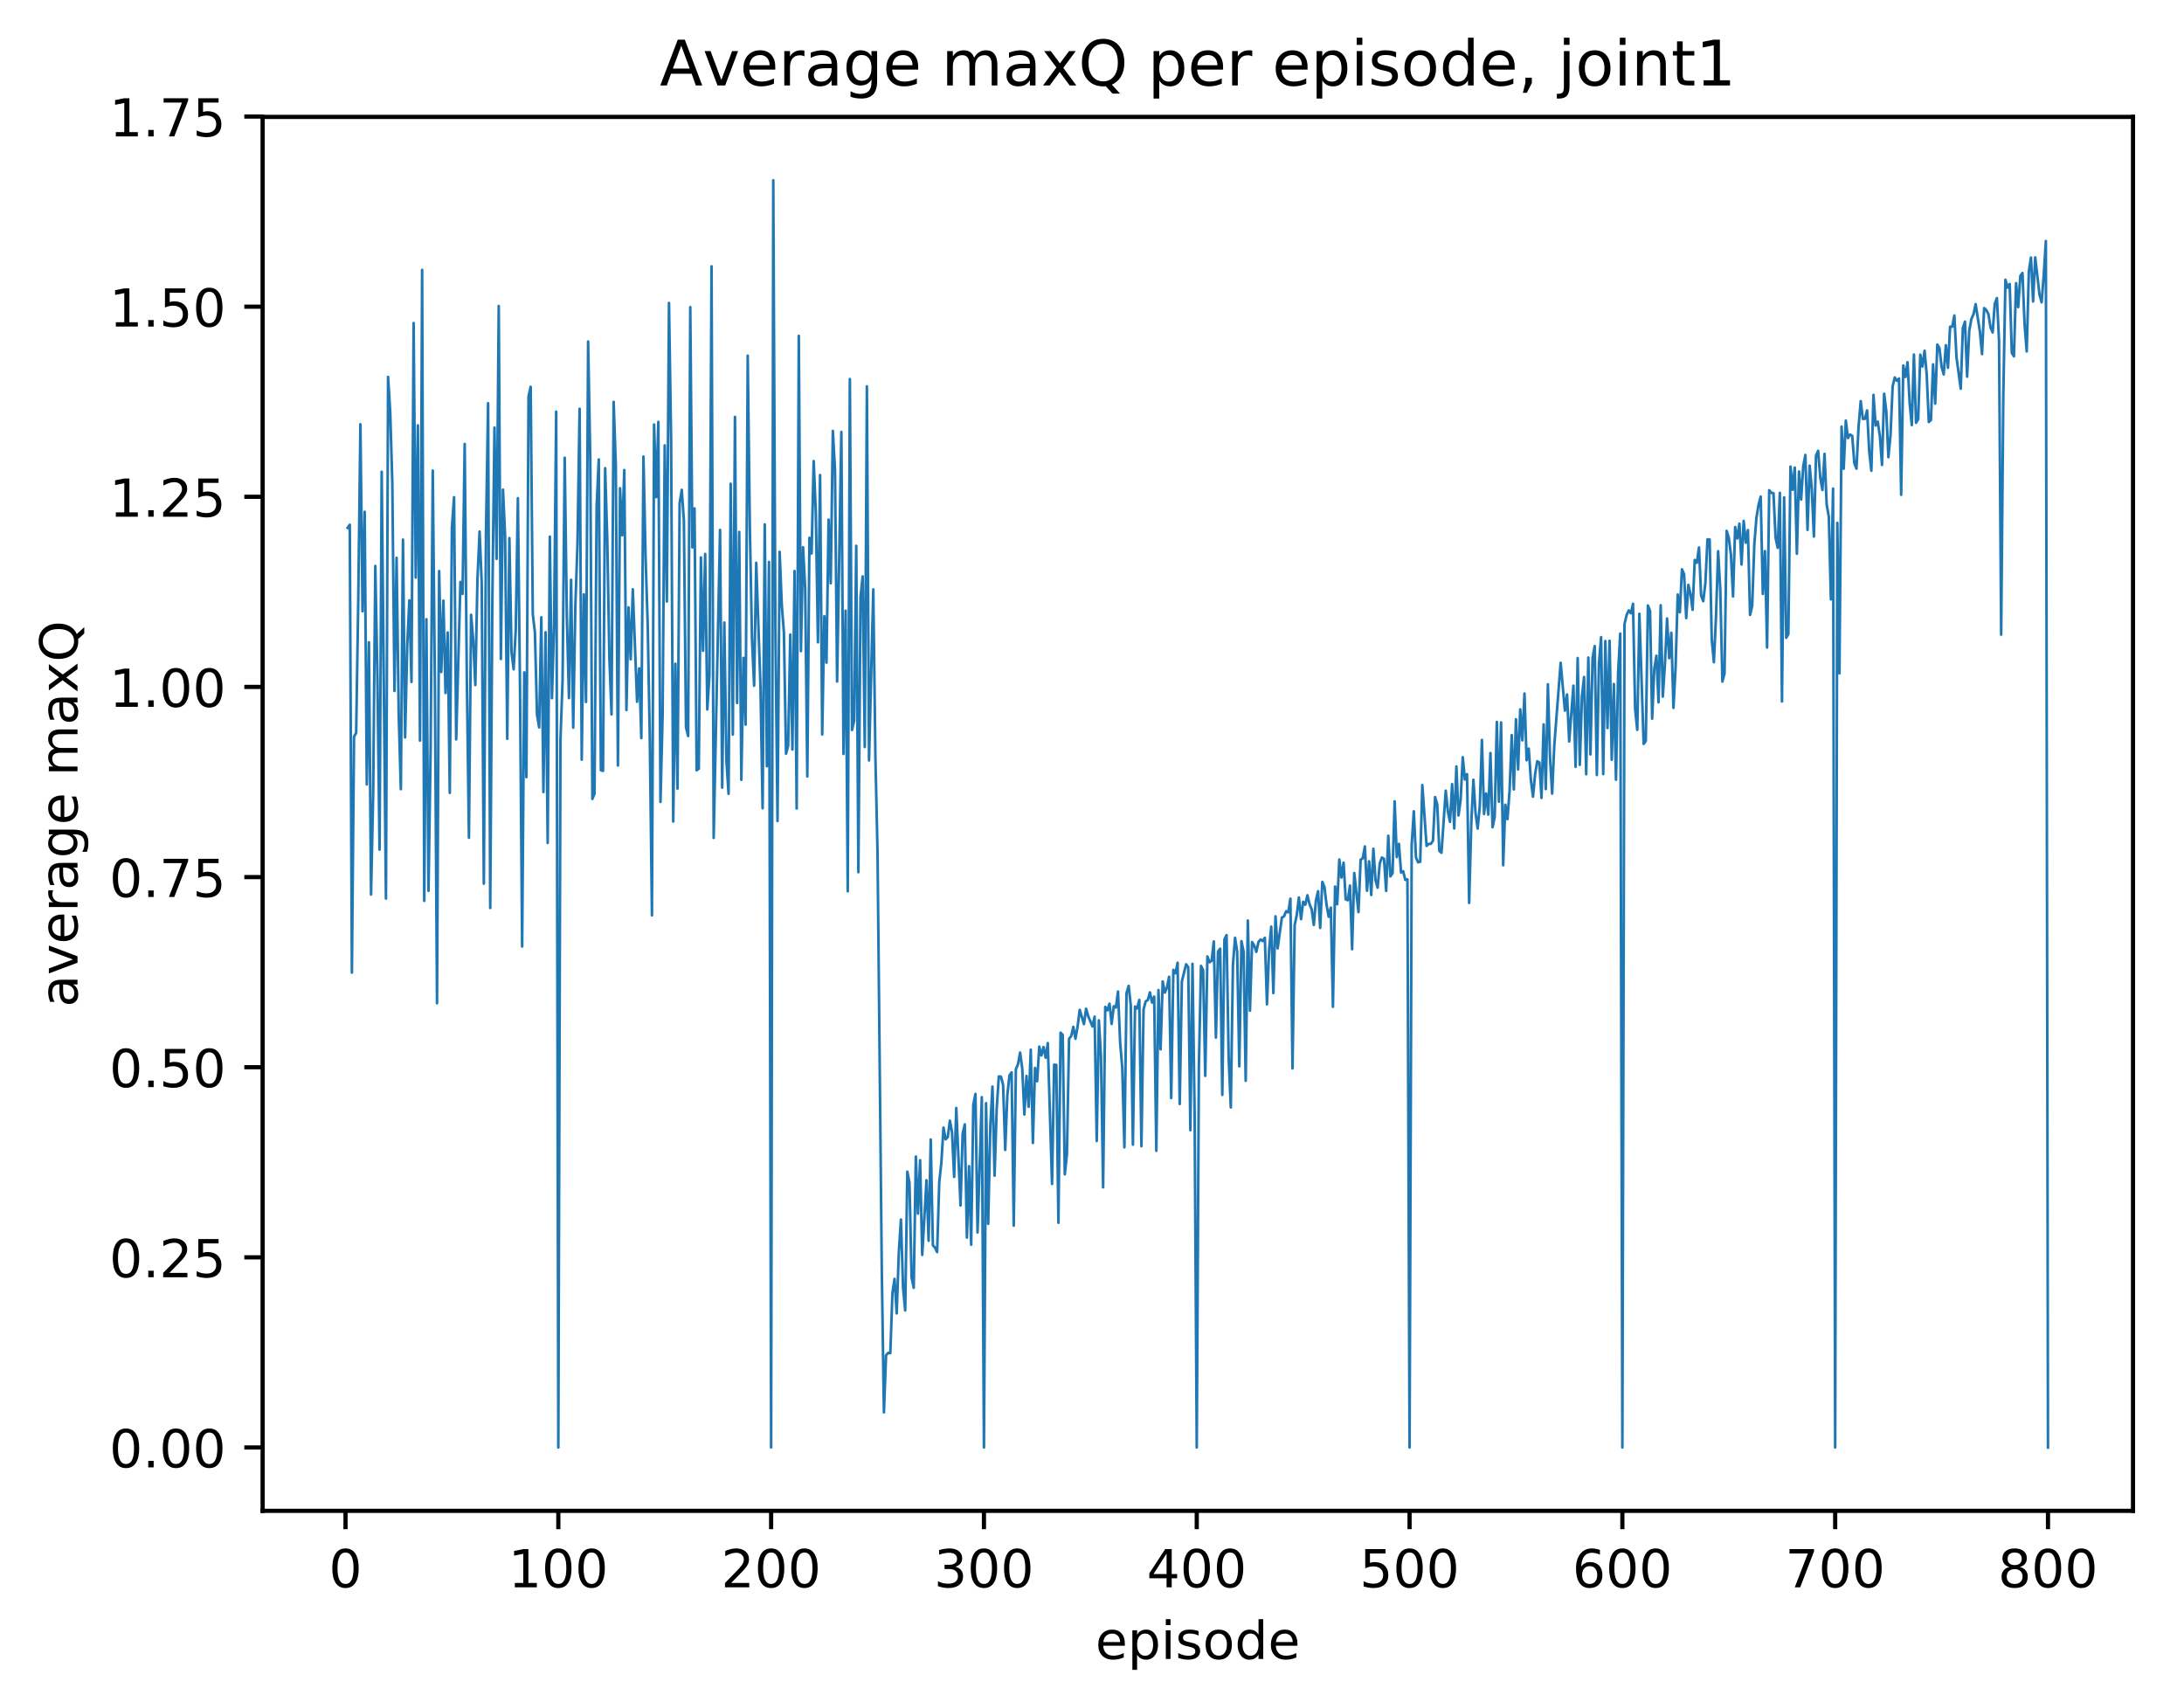<?xml version="1.0" encoding="utf-8" standalone="no"?>
<!DOCTYPE svg PUBLIC "-//W3C//DTD SVG 1.1//EN"
  "http://www.w3.org/Graphics/SVG/1.1/DTD/svg11.dtd">
<!-- Created with matplotlib (http://matplotlib.org/) -->
<svg height="325pt" version="1.1" viewBox="0 0 417 325" width="417pt" xmlns="http://www.w3.org/2000/svg" xmlns:xlink="http://www.w3.org/1999/xlink">
 <defs>
  <style type="text/css">
*{stroke-linecap:butt;stroke-linejoin:round;}
  </style>
 </defs>
 <g id="figure_1">
  <g id="patch_1">
   <path d="M 0 325.986 
L 417.964 325.986 
L 417.964 0 
L 0 0 
z
" style="fill:#ffffff;"/>
  </g>
  <g id="axes_1">
   <g id="patch_2">
    <path d="M 50.144 288.43 
L 407.264 288.43 
L 407.264 22.318 
L 50.144 22.318 
z
" style="fill:#ffffff;"/>
   </g>
   <g id="matplotlib.axis_1">
    <g id="xtick_1">
     <g id="line2d_1">
      <defs>
       <path d="M 0 0 
L 0 3.5 
" id="mc699934513" style="stroke:#000000;stroke-width:0.8;"/>
      </defs>
      <g>
       <use style="stroke:#000000;stroke-width:0.8;" x="65.97" xlink:href="#mc699934513" y="288.43"/>
      </g>
     </g>
     <g id="text_1">
      <!-- 0 -->
      <defs>
       <path d="M 31.781 66.406 
Q 24.172 66.406 20.328 58.906 
Q 16.5 51.422 16.5 36.375 
Q 16.5 21.391 20.328 13.891 
Q 24.172 6.391 31.781 6.391 
Q 39.453 6.391 43.281 13.891 
Q 47.125 21.391 47.125 36.375 
Q 47.125 51.422 43.281 58.906 
Q 39.453 66.406 31.781 66.406 
z
M 31.781 74.219 
Q 44.047 74.219 50.516 64.516 
Q 56.984 54.828 56.984 36.375 
Q 56.984 17.969 50.516 8.266 
Q 44.047 -1.422 31.781 -1.422 
Q 19.531 -1.422 13.062 8.266 
Q 6.594 17.969 6.594 36.375 
Q 6.594 54.828 13.062 64.516 
Q 19.531 74.219 31.781 74.219 
z
" id="DejaVuSans-30"/>
      </defs>
      <g transform="translate(62.789 303.029)scale(0.1 -0.1)">
       <use xlink:href="#DejaVuSans-30"/>
      </g>
     </g>
    </g>
    <g id="xtick_2">
     <g id="line2d_2">
      <g>
       <use style="stroke:#000000;stroke-width:0.8;" x="106.603" xlink:href="#mc699934513" y="288.43"/>
      </g>
     </g>
     <g id="text_2">
      <!-- 100 -->
      <defs>
       <path d="M 12.406 8.297 
L 28.516 8.297 
L 28.516 63.922 
L 10.984 60.406 
L 10.984 69.391 
L 28.422 72.906 
L 38.281 72.906 
L 38.281 8.297 
L 54.391 8.297 
L 54.391 0 
L 12.406 0 
z
" id="DejaVuSans-31"/>
      </defs>
      <g transform="translate(97.059 303.029)scale(0.1 -0.1)">
       <use xlink:href="#DejaVuSans-31"/>
       <use x="63.623" xlink:href="#DejaVuSans-30"/>
       <use x="127.246" xlink:href="#DejaVuSans-30"/>
      </g>
     </g>
    </g>
    <g id="xtick_3">
     <g id="line2d_3">
      <g>
       <use style="stroke:#000000;stroke-width:0.8;" x="147.235" xlink:href="#mc699934513" y="288.43"/>
      </g>
     </g>
     <g id="text_3">
      <!-- 200 -->
      <defs>
       <path d="M 19.188 8.297 
L 53.609 8.297 
L 53.609 0 
L 7.328 0 
L 7.328 8.297 
Q 12.938 14.109 22.625 23.891 
Q 32.328 33.688 34.812 36.531 
Q 39.547 41.844 41.422 45.531 
Q 43.312 49.219 43.312 52.781 
Q 43.312 58.594 39.234 62.25 
Q 35.156 65.922 28.609 65.922 
Q 23.969 65.922 18.812 64.312 
Q 13.672 62.703 7.812 59.422 
L 7.812 69.391 
Q 13.766 71.781 18.938 73 
Q 24.125 74.219 28.422 74.219 
Q 39.75 74.219 46.484 68.547 
Q 53.219 62.891 53.219 53.422 
Q 53.219 48.922 51.531 44.891 
Q 49.859 40.875 45.406 35.406 
Q 44.188 33.984 37.641 27.219 
Q 31.109 20.453 19.188 8.297 
z
" id="DejaVuSans-32"/>
      </defs>
      <g transform="translate(137.692 303.029)scale(0.1 -0.1)">
       <use xlink:href="#DejaVuSans-32"/>
       <use x="63.623" xlink:href="#DejaVuSans-30"/>
       <use x="127.246" xlink:href="#DejaVuSans-30"/>
      </g>
     </g>
    </g>
    <g id="xtick_4">
     <g id="line2d_4">
      <g>
       <use style="stroke:#000000;stroke-width:0.8;" x="187.868" xlink:href="#mc699934513" y="288.43"/>
      </g>
     </g>
     <g id="text_4">
      <!-- 300 -->
      <defs>
       <path d="M 40.578 39.312 
Q 47.656 37.797 51.625 33 
Q 55.609 28.219 55.609 21.188 
Q 55.609 10.406 48.188 4.484 
Q 40.766 -1.422 27.094 -1.422 
Q 22.516 -1.422 17.656 -0.516 
Q 12.797 0.391 7.625 2.203 
L 7.625 11.719 
Q 11.719 9.328 16.594 8.109 
Q 21.484 6.891 26.812 6.891 
Q 36.078 6.891 40.938 10.547 
Q 45.797 14.203 45.797 21.188 
Q 45.797 27.641 41.281 31.266 
Q 36.766 34.906 28.719 34.906 
L 20.219 34.906 
L 20.219 43.016 
L 29.109 43.016 
Q 36.375 43.016 40.234 45.922 
Q 44.094 48.828 44.094 54.297 
Q 44.094 59.906 40.109 62.906 
Q 36.141 65.922 28.719 65.922 
Q 24.656 65.922 20.016 65.031 
Q 15.375 64.156 9.812 62.312 
L 9.812 71.094 
Q 15.438 72.656 20.344 73.438 
Q 25.25 74.219 29.594 74.219 
Q 40.828 74.219 47.359 69.109 
Q 53.906 64.016 53.906 55.328 
Q 53.906 49.266 50.438 45.094 
Q 46.969 40.922 40.578 39.312 
z
" id="DejaVuSans-33"/>
      </defs>
      <g transform="translate(178.324 303.029)scale(0.1 -0.1)">
       <use xlink:href="#DejaVuSans-33"/>
       <use x="63.623" xlink:href="#DejaVuSans-30"/>
       <use x="127.246" xlink:href="#DejaVuSans-30"/>
      </g>
     </g>
    </g>
    <g id="xtick_5">
     <g id="line2d_5">
      <g>
       <use style="stroke:#000000;stroke-width:0.8;" x="228.501" xlink:href="#mc699934513" y="288.43"/>
      </g>
     </g>
     <g id="text_5">
      <!-- 400 -->
      <defs>
       <path d="M 37.797 64.312 
L 12.891 25.391 
L 37.797 25.391 
z
M 35.203 72.906 
L 47.609 72.906 
L 47.609 25.391 
L 58.016 25.391 
L 58.016 17.188 
L 47.609 17.188 
L 47.609 0 
L 37.797 0 
L 37.797 17.188 
L 4.891 17.188 
L 4.891 26.703 
z
" id="DejaVuSans-34"/>
      </defs>
      <g transform="translate(218.957 303.029)scale(0.1 -0.1)">
       <use xlink:href="#DejaVuSans-34"/>
       <use x="63.623" xlink:href="#DejaVuSans-30"/>
       <use x="127.246" xlink:href="#DejaVuSans-30"/>
      </g>
     </g>
    </g>
    <g id="xtick_6">
     <g id="line2d_6">
      <g>
       <use style="stroke:#000000;stroke-width:0.8;" x="269.133" xlink:href="#mc699934513" y="288.43"/>
      </g>
     </g>
     <g id="text_6">
      <!-- 500 -->
      <defs>
       <path d="M 10.797 72.906 
L 49.516 72.906 
L 49.516 64.594 
L 19.828 64.594 
L 19.828 46.734 
Q 21.969 47.469 24.109 47.828 
Q 26.266 48.188 28.422 48.188 
Q 40.625 48.188 47.75 41.5 
Q 54.891 34.812 54.891 23.391 
Q 54.891 11.625 47.562 5.094 
Q 40.234 -1.422 26.906 -1.422 
Q 22.312 -1.422 17.547 -0.641 
Q 12.797 0.141 7.719 1.703 
L 7.719 11.625 
Q 12.109 9.234 16.797 8.062 
Q 21.484 6.891 26.703 6.891 
Q 35.156 6.891 40.078 11.328 
Q 45.016 15.766 45.016 23.391 
Q 45.016 31 40.078 35.438 
Q 35.156 39.891 26.703 39.891 
Q 22.75 39.891 18.812 39.016 
Q 14.891 38.141 10.797 36.281 
z
" id="DejaVuSans-35"/>
      </defs>
      <g transform="translate(259.589 303.029)scale(0.1 -0.1)">
       <use xlink:href="#DejaVuSans-35"/>
       <use x="63.623" xlink:href="#DejaVuSans-30"/>
       <use x="127.246" xlink:href="#DejaVuSans-30"/>
      </g>
     </g>
    </g>
    <g id="xtick_7">
     <g id="line2d_7">
      <g>
       <use style="stroke:#000000;stroke-width:0.8;" x="309.766" xlink:href="#mc699934513" y="288.43"/>
      </g>
     </g>
     <g id="text_7">
      <!-- 600 -->
      <defs>
       <path d="M 33.016 40.375 
Q 26.375 40.375 22.484 35.828 
Q 18.609 31.297 18.609 23.391 
Q 18.609 15.531 22.484 10.953 
Q 26.375 6.391 33.016 6.391 
Q 39.656 6.391 43.531 10.953 
Q 47.406 15.531 47.406 23.391 
Q 47.406 31.297 43.531 35.828 
Q 39.656 40.375 33.016 40.375 
z
M 52.594 71.297 
L 52.594 62.312 
Q 48.875 64.062 45.094 64.984 
Q 41.312 65.922 37.594 65.922 
Q 27.828 65.922 22.672 59.328 
Q 17.531 52.734 16.797 39.406 
Q 19.672 43.656 24.016 45.922 
Q 28.375 48.188 33.594 48.188 
Q 44.578 48.188 50.953 41.516 
Q 57.328 34.859 57.328 23.391 
Q 57.328 12.156 50.688 5.359 
Q 44.047 -1.422 33.016 -1.422 
Q 20.359 -1.422 13.672 8.266 
Q 6.984 17.969 6.984 36.375 
Q 6.984 53.656 15.188 63.938 
Q 23.391 74.219 37.203 74.219 
Q 40.922 74.219 44.703 73.484 
Q 48.484 72.75 52.594 71.297 
z
" id="DejaVuSans-36"/>
      </defs>
      <g transform="translate(300.222 303.029)scale(0.1 -0.1)">
       <use xlink:href="#DejaVuSans-36"/>
       <use x="63.623" xlink:href="#DejaVuSans-30"/>
       <use x="127.246" xlink:href="#DejaVuSans-30"/>
      </g>
     </g>
    </g>
    <g id="xtick_8">
     <g id="line2d_8">
      <g>
       <use style="stroke:#000000;stroke-width:0.8;" x="350.398" xlink:href="#mc699934513" y="288.43"/>
      </g>
     </g>
     <g id="text_8">
      <!-- 700 -->
      <defs>
       <path d="M 8.203 72.906 
L 55.078 72.906 
L 55.078 68.703 
L 28.609 0 
L 18.312 0 
L 43.219 64.594 
L 8.203 64.594 
z
" id="DejaVuSans-37"/>
      </defs>
      <g transform="translate(340.855 303.029)scale(0.1 -0.1)">
       <use xlink:href="#DejaVuSans-37"/>
       <use x="63.623" xlink:href="#DejaVuSans-30"/>
       <use x="127.246" xlink:href="#DejaVuSans-30"/>
      </g>
     </g>
    </g>
    <g id="xtick_9">
     <g id="line2d_9">
      <g>
       <use style="stroke:#000000;stroke-width:0.8;" x="391.031" xlink:href="#mc699934513" y="288.43"/>
      </g>
     </g>
     <g id="text_9">
      <!-- 800 -->
      <defs>
       <path d="M 31.781 34.625 
Q 24.75 34.625 20.719 30.859 
Q 16.703 27.094 16.703 20.516 
Q 16.703 13.922 20.719 10.156 
Q 24.75 6.391 31.781 6.391 
Q 38.812 6.391 42.859 10.172 
Q 46.922 13.969 46.922 20.516 
Q 46.922 27.094 42.891 30.859 
Q 38.875 34.625 31.781 34.625 
z
M 21.922 38.812 
Q 15.578 40.375 12.031 44.719 
Q 8.5 49.078 8.5 55.328 
Q 8.5 64.062 14.719 69.141 
Q 20.953 74.219 31.781 74.219 
Q 42.672 74.219 48.875 69.141 
Q 55.078 64.062 55.078 55.328 
Q 55.078 49.078 51.531 44.719 
Q 48 40.375 41.703 38.812 
Q 48.828 37.156 52.797 32.312 
Q 56.781 27.484 56.781 20.516 
Q 56.781 9.906 50.312 4.234 
Q 43.844 -1.422 31.781 -1.422 
Q 19.734 -1.422 13.25 4.234 
Q 6.781 9.906 6.781 20.516 
Q 6.781 27.484 10.781 32.312 
Q 14.797 37.156 21.922 38.812 
z
M 18.312 54.391 
Q 18.312 48.734 21.844 45.562 
Q 25.391 42.391 31.781 42.391 
Q 38.141 42.391 41.719 45.562 
Q 45.312 48.734 45.312 54.391 
Q 45.312 60.062 41.719 63.234 
Q 38.141 66.406 31.781 66.406 
Q 25.391 66.406 21.844 63.234 
Q 18.312 60.062 18.312 54.391 
z
" id="DejaVuSans-38"/>
      </defs>
      <g transform="translate(381.487 303.029)scale(0.1 -0.1)">
       <use xlink:href="#DejaVuSans-38"/>
       <use x="63.623" xlink:href="#DejaVuSans-30"/>
       <use x="127.246" xlink:href="#DejaVuSans-30"/>
      </g>
     </g>
    </g>
    <g id="text_10">
     <!-- episode -->
     <defs>
      <path d="M 56.203 29.594 
L 56.203 25.203 
L 14.891 25.203 
Q 15.484 15.922 20.484 11.062 
Q 25.484 6.203 34.422 6.203 
Q 39.594 6.203 44.453 7.469 
Q 49.312 8.734 54.109 11.281 
L 54.109 2.781 
Q 49.266 0.734 44.188 -0.344 
Q 39.109 -1.422 33.891 -1.422 
Q 20.797 -1.422 13.156 6.188 
Q 5.516 13.812 5.516 26.812 
Q 5.516 40.234 12.766 48.109 
Q 20.016 56 32.328 56 
Q 43.359 56 49.781 48.891 
Q 56.203 41.797 56.203 29.594 
z
M 47.219 32.234 
Q 47.125 39.594 43.094 43.984 
Q 39.062 48.391 32.422 48.391 
Q 24.906 48.391 20.391 44.141 
Q 15.875 39.891 15.188 32.172 
z
" id="DejaVuSans-65"/>
      <path d="M 18.109 8.203 
L 18.109 -20.797 
L 9.078 -20.797 
L 9.078 54.688 
L 18.109 54.688 
L 18.109 46.391 
Q 20.953 51.266 25.266 53.625 
Q 29.594 56 35.594 56 
Q 45.562 56 51.781 48.094 
Q 58.016 40.188 58.016 27.297 
Q 58.016 14.406 51.781 6.484 
Q 45.562 -1.422 35.594 -1.422 
Q 29.594 -1.422 25.266 0.953 
Q 20.953 3.328 18.109 8.203 
z
M 48.688 27.297 
Q 48.688 37.203 44.609 42.844 
Q 40.531 48.484 33.406 48.484 
Q 26.266 48.484 22.188 42.844 
Q 18.109 37.203 18.109 27.297 
Q 18.109 17.391 22.188 11.75 
Q 26.266 6.109 33.406 6.109 
Q 40.531 6.109 44.609 11.75 
Q 48.688 17.391 48.688 27.297 
z
" id="DejaVuSans-70"/>
      <path d="M 9.422 54.688 
L 18.406 54.688 
L 18.406 0 
L 9.422 0 
z
M 9.422 75.984 
L 18.406 75.984 
L 18.406 64.594 
L 9.422 64.594 
z
" id="DejaVuSans-69"/>
      <path d="M 44.281 53.078 
L 44.281 44.578 
Q 40.484 46.531 36.375 47.5 
Q 32.281 48.484 27.875 48.484 
Q 21.188 48.484 17.844 46.438 
Q 14.5 44.391 14.5 40.281 
Q 14.5 37.156 16.891 35.375 
Q 19.281 33.594 26.516 31.984 
L 29.594 31.297 
Q 39.156 29.25 43.188 25.516 
Q 47.219 21.781 47.219 15.094 
Q 47.219 7.469 41.188 3.016 
Q 35.156 -1.422 24.609 -1.422 
Q 20.219 -1.422 15.453 -0.562 
Q 10.688 0.297 5.422 2 
L 5.422 11.281 
Q 10.406 8.688 15.234 7.391 
Q 20.062 6.109 24.812 6.109 
Q 31.156 6.109 34.562 8.281 
Q 37.984 10.453 37.984 14.406 
Q 37.984 18.062 35.516 20.016 
Q 33.062 21.969 24.703 23.781 
L 21.578 24.516 
Q 13.234 26.266 9.516 29.906 
Q 5.812 33.547 5.812 39.891 
Q 5.812 47.609 11.281 51.797 
Q 16.75 56 26.812 56 
Q 31.781 56 36.172 55.266 
Q 40.578 54.547 44.281 53.078 
z
" id="DejaVuSans-73"/>
      <path d="M 30.609 48.391 
Q 23.391 48.391 19.188 42.75 
Q 14.984 37.109 14.984 27.297 
Q 14.984 17.484 19.156 11.844 
Q 23.344 6.203 30.609 6.203 
Q 37.797 6.203 41.984 11.859 
Q 46.188 17.531 46.188 27.297 
Q 46.188 37.016 41.984 42.703 
Q 37.797 48.391 30.609 48.391 
z
M 30.609 56 
Q 42.328 56 49.016 48.375 
Q 55.719 40.766 55.719 27.297 
Q 55.719 13.875 49.016 6.219 
Q 42.328 -1.422 30.609 -1.422 
Q 18.844 -1.422 12.172 6.219 
Q 5.516 13.875 5.516 27.297 
Q 5.516 40.766 12.172 48.375 
Q 18.844 56 30.609 56 
z
" id="DejaVuSans-6f"/>
      <path d="M 45.406 46.391 
L 45.406 75.984 
L 54.391 75.984 
L 54.391 0 
L 45.406 0 
L 45.406 8.203 
Q 42.578 3.328 38.25 0.953 
Q 33.938 -1.422 27.875 -1.422 
Q 17.969 -1.422 11.734 6.484 
Q 5.516 14.406 5.516 27.297 
Q 5.516 40.188 11.734 48.094 
Q 17.969 56 27.875 56 
Q 33.938 56 38.25 53.625 
Q 42.578 51.266 45.406 46.391 
z
M 14.797 27.297 
Q 14.797 17.391 18.875 11.75 
Q 22.953 6.109 30.078 6.109 
Q 37.203 6.109 41.297 11.75 
Q 45.406 17.391 45.406 27.297 
Q 45.406 37.203 41.297 42.844 
Q 37.203 48.484 30.078 48.484 
Q 22.953 48.484 18.875 42.844 
Q 14.797 37.203 14.797 27.297 
z
" id="DejaVuSans-64"/>
     </defs>
     <g transform="translate(209.149 316.707)scale(0.1 -0.1)">
      <use xlink:href="#DejaVuSans-65"/>
      <use x="61.523" xlink:href="#DejaVuSans-70"/>
      <use x="125" xlink:href="#DejaVuSans-69"/>
      <use x="152.783" xlink:href="#DejaVuSans-73"/>
      <use x="204.883" xlink:href="#DejaVuSans-6f"/>
      <use x="266.064" xlink:href="#DejaVuSans-64"/>
      <use x="329.541" xlink:href="#DejaVuSans-65"/>
     </g>
    </g>
   </g>
   <g id="matplotlib.axis_2">
    <g id="ytick_1">
     <g id="line2d_10">
      <defs>
       <path d="M 0 0 
L -3.5 0 
" id="me6507221a1" style="stroke:#000000;stroke-width:0.8;"/>
      </defs>
      <g>
       <use style="stroke:#000000;stroke-width:0.8;" x="50.144" xlink:href="#me6507221a1" y="276.334"/>
      </g>
     </g>
     <g id="text_11">
      <!-- 0.00 -->
      <defs>
       <path d="M 10.688 12.406 
L 21 12.406 
L 21 0 
L 10.688 0 
z
" id="DejaVuSans-2e"/>
      </defs>
      <g transform="translate(20.878 280.133)scale(0.1 -0.1)">
       <use xlink:href="#DejaVuSans-30"/>
       <use x="63.623" xlink:href="#DejaVuSans-2e"/>
       <use x="95.41" xlink:href="#DejaVuSans-30"/>
       <use x="159.033" xlink:href="#DejaVuSans-30"/>
      </g>
     </g>
    </g>
    <g id="ytick_2">
     <g id="line2d_11">
      <g>
       <use style="stroke:#000000;stroke-width:0.8;" x="50.144" xlink:href="#me6507221a1" y="240.036"/>
      </g>
     </g>
     <g id="text_12">
      <!-- 0.25 -->
      <g transform="translate(20.878 243.835)scale(0.1 -0.1)">
       <use xlink:href="#DejaVuSans-30"/>
       <use x="63.623" xlink:href="#DejaVuSans-2e"/>
       <use x="95.41" xlink:href="#DejaVuSans-32"/>
       <use x="159.033" xlink:href="#DejaVuSans-35"/>
      </g>
     </g>
    </g>
    <g id="ytick_3">
     <g id="line2d_12">
      <g>
       <use style="stroke:#000000;stroke-width:0.8;" x="50.144" xlink:href="#me6507221a1" y="203.738"/>
      </g>
     </g>
     <g id="text_13">
      <!-- 0.50 -->
      <g transform="translate(20.878 207.537)scale(0.1 -0.1)">
       <use xlink:href="#DejaVuSans-30"/>
       <use x="63.623" xlink:href="#DejaVuSans-2e"/>
       <use x="95.41" xlink:href="#DejaVuSans-35"/>
       <use x="159.033" xlink:href="#DejaVuSans-30"/>
      </g>
     </g>
    </g>
    <g id="ytick_4">
     <g id="line2d_13">
      <g>
       <use style="stroke:#000000;stroke-width:0.8;" x="50.144" xlink:href="#me6507221a1" y="167.44"/>
      </g>
     </g>
     <g id="text_14">
      <!-- 0.75 -->
      <g transform="translate(20.878 171.239)scale(0.1 -0.1)">
       <use xlink:href="#DejaVuSans-30"/>
       <use x="63.623" xlink:href="#DejaVuSans-2e"/>
       <use x="95.41" xlink:href="#DejaVuSans-37"/>
       <use x="159.033" xlink:href="#DejaVuSans-35"/>
      </g>
     </g>
    </g>
    <g id="ytick_5">
     <g id="line2d_14">
      <g>
       <use style="stroke:#000000;stroke-width:0.8;" x="50.144" xlink:href="#me6507221a1" y="131.141"/>
      </g>
     </g>
     <g id="text_15">
      <!-- 1.00 -->
      <g transform="translate(20.878 134.941)scale(0.1 -0.1)">
       <use xlink:href="#DejaVuSans-31"/>
       <use x="63.623" xlink:href="#DejaVuSans-2e"/>
       <use x="95.41" xlink:href="#DejaVuSans-30"/>
       <use x="159.033" xlink:href="#DejaVuSans-30"/>
      </g>
     </g>
    </g>
    <g id="ytick_6">
     <g id="line2d_15">
      <g>
       <use style="stroke:#000000;stroke-width:0.8;" x="50.144" xlink:href="#me6507221a1" y="94.843"/>
      </g>
     </g>
     <g id="text_16">
      <!-- 1.25 -->
      <g transform="translate(20.878 98.642)scale(0.1 -0.1)">
       <use xlink:href="#DejaVuSans-31"/>
       <use x="63.623" xlink:href="#DejaVuSans-2e"/>
       <use x="95.41" xlink:href="#DejaVuSans-32"/>
       <use x="159.033" xlink:href="#DejaVuSans-35"/>
      </g>
     </g>
    </g>
    <g id="ytick_7">
     <g id="line2d_16">
      <g>
       <use style="stroke:#000000;stroke-width:0.8;" x="50.144" xlink:href="#me6507221a1" y="58.545"/>
      </g>
     </g>
     <g id="text_17">
      <!-- 1.50 -->
      <g transform="translate(20.878 62.344)scale(0.1 -0.1)">
       <use xlink:href="#DejaVuSans-31"/>
       <use x="63.623" xlink:href="#DejaVuSans-2e"/>
       <use x="95.41" xlink:href="#DejaVuSans-35"/>
       <use x="159.033" xlink:href="#DejaVuSans-30"/>
      </g>
     </g>
    </g>
    <g id="ytick_8">
     <g id="line2d_17">
      <g>
       <use style="stroke:#000000;stroke-width:0.8;" x="50.144" xlink:href="#me6507221a1" y="22.247"/>
      </g>
     </g>
     <g id="text_18">
      <!-- 1.75 -->
      <g transform="translate(20.878 26.046)scale(0.1 -0.1)">
       <use xlink:href="#DejaVuSans-31"/>
       <use x="63.623" xlink:href="#DejaVuSans-2e"/>
       <use x="95.41" xlink:href="#DejaVuSans-37"/>
       <use x="159.033" xlink:href="#DejaVuSans-35"/>
      </g>
     </g>
    </g>
    <g id="text_19">
     <!-- average maxQ -->
     <defs>
      <path d="M 34.281 27.484 
Q 23.391 27.484 19.188 25 
Q 14.984 22.516 14.984 16.5 
Q 14.984 11.719 18.141 8.906 
Q 21.297 6.109 26.703 6.109 
Q 34.188 6.109 38.703 11.406 
Q 43.219 16.703 43.219 25.484 
L 43.219 27.484 
z
M 52.203 31.203 
L 52.203 0 
L 43.219 0 
L 43.219 8.297 
Q 40.141 3.328 35.547 0.953 
Q 30.953 -1.422 24.312 -1.422 
Q 15.922 -1.422 10.953 3.297 
Q 6 8.016 6 15.922 
Q 6 25.141 12.172 29.828 
Q 18.359 34.516 30.609 34.516 
L 43.219 34.516 
L 43.219 35.406 
Q 43.219 41.609 39.141 45 
Q 35.062 48.391 27.688 48.391 
Q 23 48.391 18.547 47.266 
Q 14.109 46.141 10.016 43.891 
L 10.016 52.203 
Q 14.938 54.109 19.578 55.047 
Q 24.219 56 28.609 56 
Q 40.484 56 46.344 49.844 
Q 52.203 43.703 52.203 31.203 
z
" id="DejaVuSans-61"/>
      <path d="M 2.984 54.688 
L 12.5 54.688 
L 29.594 8.797 
L 46.688 54.688 
L 56.203 54.688 
L 35.688 0 
L 23.484 0 
z
" id="DejaVuSans-76"/>
      <path d="M 41.109 46.297 
Q 39.594 47.172 37.812 47.578 
Q 36.031 48 33.891 48 
Q 26.266 48 22.188 43.047 
Q 18.109 38.094 18.109 28.812 
L 18.109 0 
L 9.078 0 
L 9.078 54.688 
L 18.109 54.688 
L 18.109 46.188 
Q 20.953 51.172 25.484 53.578 
Q 30.031 56 36.531 56 
Q 37.453 56 38.578 55.875 
Q 39.703 55.766 41.062 55.516 
z
" id="DejaVuSans-72"/>
      <path d="M 45.406 27.984 
Q 45.406 37.75 41.375 43.109 
Q 37.359 48.484 30.078 48.484 
Q 22.859 48.484 18.828 43.109 
Q 14.797 37.75 14.797 27.984 
Q 14.797 18.266 18.828 12.891 
Q 22.859 7.516 30.078 7.516 
Q 37.359 7.516 41.375 12.891 
Q 45.406 18.266 45.406 27.984 
z
M 54.391 6.781 
Q 54.391 -7.172 48.188 -13.984 
Q 42 -20.797 29.203 -20.797 
Q 24.469 -20.797 20.266 -20.094 
Q 16.062 -19.391 12.109 -17.922 
L 12.109 -9.188 
Q 16.062 -11.328 19.922 -12.344 
Q 23.781 -13.375 27.781 -13.375 
Q 36.625 -13.375 41.016 -8.766 
Q 45.406 -4.156 45.406 5.172 
L 45.406 9.625 
Q 42.625 4.781 38.281 2.391 
Q 33.938 0 27.875 0 
Q 17.828 0 11.672 7.656 
Q 5.516 15.328 5.516 27.984 
Q 5.516 40.672 11.672 48.328 
Q 17.828 56 27.875 56 
Q 33.938 56 38.281 53.609 
Q 42.625 51.219 45.406 46.391 
L 45.406 54.688 
L 54.391 54.688 
z
" id="DejaVuSans-67"/>
      <path id="DejaVuSans-20"/>
      <path d="M 52 44.188 
Q 55.375 50.25 60.062 53.125 
Q 64.75 56 71.094 56 
Q 79.641 56 84.281 50.016 
Q 88.922 44.047 88.922 33.016 
L 88.922 0 
L 79.891 0 
L 79.891 32.719 
Q 79.891 40.578 77.094 44.375 
Q 74.312 48.188 68.609 48.188 
Q 61.625 48.188 57.562 43.547 
Q 53.516 38.922 53.516 30.906 
L 53.516 0 
L 44.484 0 
L 44.484 32.719 
Q 44.484 40.625 41.703 44.406 
Q 38.922 48.188 33.109 48.188 
Q 26.219 48.188 22.156 43.531 
Q 18.109 38.875 18.109 30.906 
L 18.109 0 
L 9.078 0 
L 9.078 54.688 
L 18.109 54.688 
L 18.109 46.188 
Q 21.188 51.219 25.484 53.609 
Q 29.781 56 35.688 56 
Q 41.656 56 45.828 52.969 
Q 50 49.953 52 44.188 
z
" id="DejaVuSans-6d"/>
      <path d="M 54.891 54.688 
L 35.109 28.078 
L 55.906 0 
L 45.312 0 
L 29.391 21.484 
L 13.484 0 
L 2.875 0 
L 24.125 28.609 
L 4.688 54.688 
L 15.281 54.688 
L 29.781 35.203 
L 44.281 54.688 
z
" id="DejaVuSans-78"/>
      <path d="M 39.406 66.219 
Q 28.656 66.219 22.328 58.203 
Q 16.016 50.203 16.016 36.375 
Q 16.016 22.609 22.328 14.594 
Q 28.656 6.594 39.406 6.594 
Q 50.141 6.594 56.422 14.594 
Q 62.703 22.609 62.703 36.375 
Q 62.703 50.203 56.422 58.203 
Q 50.141 66.219 39.406 66.219 
z
M 53.219 1.312 
L 66.219 -12.891 
L 54.297 -12.891 
L 43.5 -1.219 
Q 41.891 -1.312 41.031 -1.359 
Q 40.188 -1.422 39.406 -1.422 
Q 24.031 -1.422 14.812 8.859 
Q 5.609 19.141 5.609 36.375 
Q 5.609 53.656 14.812 63.938 
Q 24.031 74.219 39.406 74.219 
Q 54.734 74.219 63.906 63.938 
Q 73.094 53.656 73.094 36.375 
Q 73.094 23.688 67.984 14.641 
Q 62.891 5.609 53.219 1.312 
z
" id="DejaVuSans-51"/>
     </defs>
     <g transform="translate(14.798 192.263)rotate(-90)scale(0.1 -0.1)">
      <use xlink:href="#DejaVuSans-61"/>
      <use x="61.279" xlink:href="#DejaVuSans-76"/>
      <use x="120.459" xlink:href="#DejaVuSans-65"/>
      <use x="181.982" xlink:href="#DejaVuSans-72"/>
      <use x="223.096" xlink:href="#DejaVuSans-61"/>
      <use x="284.375" xlink:href="#DejaVuSans-67"/>
      <use x="347.852" xlink:href="#DejaVuSans-65"/>
      <use x="409.375" xlink:href="#DejaVuSans-20"/>
      <use x="441.162" xlink:href="#DejaVuSans-6d"/>
      <use x="538.574" xlink:href="#DejaVuSans-61"/>
      <use x="599.854" xlink:href="#DejaVuSans-78"/>
      <use x="659.033" xlink:href="#DejaVuSans-51"/>
     </g>
    </g>
   </g>
   <g id="line2d_18">
    <path clip-path="url(#p54d394485e)" d="M 66.376 100.779 
L 66.783 100.172 
L 67.189 185.678 
L 67.595 140.64 
L 68.002 139.908 
L 68.408 114.243 
L 68.814 80.995 
L 69.221 116.703 
L 69.627 97.705 
L 70.033 149.746 
L 70.44 122.62 
L 70.846 170.773 
L 71.252 151.525 
L 71.659 108.048 
L 72.065 129.409 
L 72.471 162.202 
L 72.878 90.062 
L 73.69 171.538 
L 74.097 71.961 
L 74.503 78.589 
L 74.909 92.342 
L 75.316 131.911 
L 75.722 106.49 
L 76.128 136.386 
L 76.535 150.657 
L 76.941 103.017 
L 77.347 140.784 
L 77.754 123.189 
L 78.16 114.6 
L 78.566 130.186 
L 78.973 61.671 
L 79.379 110.259 
L 79.785 81.2 
L 80.192 141.394 
L 80.598 51.52 
L 81.004 171.986 
L 81.411 118.212 
L 81.817 170.065 
L 82.223 142.775 
L 82.63 89.834 
L 83.036 130.739 
L 83.442 191.526 
L 83.848 109.02 
L 84.255 128.294 
L 84.661 114.673 
L 85.067 132.299 
L 85.474 120.755 
L 85.88 151.374 
L 86.286 100.702 
L 86.693 94.923 
L 87.099 141.152 
L 87.912 111.096 
L 88.318 113.38 
L 88.724 84.75 
L 89.131 129.237 
L 89.537 159.929 
L 89.943 117.365 
L 90.35 122.189 
L 90.756 130.777 
L 91.162 110.561 
L 91.569 101.478 
L 91.975 111.269 
L 92.381 168.702 
L 92.788 101.892 
L 93.194 76.966 
L 93.6 173.337 
L 94.007 114.614 
L 94.413 81.619 
L 94.819 106.69 
L 95.226 58.418 
L 95.632 125.807 
L 96.038 93.473 
L 96.445 102.41 
L 96.851 141.042 
L 97.257 102.72 
L 97.664 124.495 
L 98.07 127.77 
L 98.476 120.168 
L 98.883 95.099 
L 99.289 131.478 
L 99.695 180.696 
L 100.102 128.371 
L 100.508 148.372 
L 100.914 75.69 
L 101.321 73.836 
L 101.727 117.211 
L 102.133 120.757 
L 102.539 136.472 
L 102.946 138.866 
L 103.352 117.851 
L 103.758 151.211 
L 104.165 120.698 
L 104.571 160.924 
L 104.977 102.439 
L 105.384 133.288 
L 105.79 119.358 
L 106.196 78.588 
L 106.603 276.334 
L 107.009 141.26 
L 107.415 129.853 
L 107.822 87.39 
L 108.228 117.632 
L 108.634 133.268 
L 109.041 110.682 
L 109.447 138.914 
L 109.853 115.748 
L 110.26 103.783 
L 110.666 78.036 
L 111.072 145.035 
L 111.479 113.465 
L 111.885 134.014 
L 112.291 65.196 
L 112.698 87.349 
L 113.104 152.525 
L 113.51 151.521 
L 113.917 96.715 
L 114.323 87.714 
L 114.729 147.037 
L 115.136 147.169 
L 115.542 89.377 
L 115.948 102.933 
L 116.355 125.605 
L 116.761 136.39 
L 117.167 76.721 
L 117.574 88.637 
L 117.98 146.137 
L 118.386 93.214 
L 118.793 102.192 
L 119.199 89.733 
L 119.605 135.556 
L 120.012 115.943 
L 120.418 125.863 
L 120.824 112.506 
L 121.637 133.977 
L 122.043 127.59 
L 122.449 140.907 
L 122.856 87.156 
L 123.262 106.379 
L 123.668 119.249 
L 124.075 141.285 
L 124.481 174.761 
L 124.887 81.043 
L 125.294 94.903 
L 125.7 80.541 
L 126.106 153.092 
L 126.513 136.6 
L 126.919 85.02 
L 127.325 114.838 
L 127.732 57.833 
L 128.138 84.063 
L 128.544 156.834 
L 128.951 126.714 
L 129.357 150.553 
L 129.763 96.081 
L 130.17 93.51 
L 130.576 99.37 
L 130.982 138.823 
L 131.389 140.512 
L 131.795 58.636 
L 132.201 104.505 
L 132.608 97.056 
L 133.014 147.053 
L 133.42 146.754 
L 133.827 106.415 
L 134.233 124.241 
L 134.639 105.751 
L 135.046 135.435 
L 135.452 128.93 
L 135.858 50.843 
L 136.265 159.962 
L 137.484 101.161 
L 137.89 150.361 
L 138.296 118.847 
L 138.703 145.311 
L 139.109 151.55 
L 139.515 92.347 
L 139.921 140.233 
L 140.328 79.59 
L 140.734 134.2 
L 141.14 101.547 
L 141.547 148.878 
L 141.953 125.586 
L 142.359 138.336 
L 142.766 67.891 
L 143.172 100.814 
L 143.578 121.956 
L 143.985 130.914 
L 144.391 107.438 
L 145.204 131.185 
L 145.61 154.305 
L 146.016 100.108 
L 146.423 146.287 
L 146.829 107.281 
L 147.235 276.334 
L 147.642 34.414 
L 148.048 119.645 
L 148.454 156.749 
L 148.861 105.344 
L 149.267 115.481 
L 149.673 120.719 
L 150.08 143.888 
L 150.486 142.376 
L 150.892 121.145 
L 151.299 143.094 
L 151.705 109.014 
L 152.111 154.359 
L 152.518 64.112 
L 152.924 124.299 
L 153.33 104.47 
L 153.737 112.379 
L 154.143 148.23 
L 154.549 102.673 
L 154.956 105.658 
L 155.362 88.024 
L 155.768 97.921 
L 156.175 122.619 
L 156.581 90.693 
L 156.987 140.211 
L 157.394 117.637 
L 157.8 126.506 
L 158.206 99.205 
L 158.613 111.359 
L 159.019 82.262 
L 159.425 89.654 
L 159.831 130.109 
L 160.644 82.465 
L 161.05 143.934 
L 161.457 116.585 
L 161.863 170.157 
L 162.269 72.364 
L 162.676 139.363 
L 163.082 137.608 
L 163.488 104.202 
L 163.895 166.507 
L 164.301 113.997 
L 164.707 110.045 
L 165.114 142.612 
L 165.52 73.761 
L 165.926 145.175 
L 166.739 112.515 
L 167.145 144.559 
L 167.552 162.86 
L 168.364 242.536 
L 168.771 269.633 
L 169.177 258.746 
L 169.583 258.269 
L 169.99 258.322 
L 170.396 246.839 
L 170.802 244.148 
L 171.209 250.733 
L 171.615 239.102 
L 172.021 232.822 
L 172.428 245.898 
L 172.834 250.183 
L 173.24 223.68 
L 173.647 225.799 
L 174.053 243.86 
L 174.459 245.858 
L 174.866 220.787 
L 175.272 231.694 
L 175.678 221.497 
L 176.085 239.576 
L 176.897 225.32 
L 177.304 236.873 
L 177.71 217.541 
L 178.116 237.733 
L 178.522 238.188 
L 178.929 239.028 
L 179.335 225.724 
L 179.741 221.914 
L 180.148 215.261 
L 180.554 217.508 
L 180.96 217.083 
L 181.367 213.946 
L 181.773 216.14 
L 182.179 224.678 
L 182.586 211.528 
L 183.398 230.141 
L 183.805 216.442 
L 184.211 214.649 
L 184.617 236.269 
L 185.024 222.629 
L 185.43 237.623 
L 185.836 210.927 
L 186.243 208.83 
L 186.649 235.281 
L 187.462 209.458 
L 187.868 276.334 
L 188.274 210.604 
L 188.681 233.638 
L 189.087 214.978 
L 189.493 207.446 
L 189.9 224.444 
L 190.306 211.599 
L 190.712 205.503 
L 191.119 205.541 
L 191.525 207.098 
L 191.931 219.525 
L 192.338 209.019 
L 192.744 205.288 
L 193.15 204.727 
L 193.557 233.989 
L 193.963 204.133 
L 194.369 203.172 
L 194.776 200.942 
L 195.182 204.001 
L 195.588 212.77 
L 195.994 205.408 
L 196.401 211.302 
L 196.807 200.382 
L 197.213 218.202 
L 197.62 203.887 
L 198.026 206.425 
L 198.432 199.796 
L 198.839 201.5 
L 199.245 199.877 
L 199.651 201.925 
L 200.058 199.139 
L 200.87 226.033 
L 201.277 203.249 
L 201.683 203.311 
L 202.089 233.445 
L 202.496 197.144 
L 202.902 197.553 
L 203.308 224.189 
L 203.715 220.355 
L 204.121 198.313 
L 204.527 197.806 
L 204.934 196.038 
L 205.34 198.309 
L 205.746 196.015 
L 206.153 192.793 
L 206.965 195.51 
L 207.372 192.572 
L 207.778 194.004 
L 208.591 195.953 
L 208.997 194.08 
L 209.403 217.831 
L 209.81 194.785 
L 210.216 201.685 
L 210.622 226.674 
L 211.029 192.229 
L 211.435 192.876 
L 211.841 191.605 
L 212.248 195.475 
L 212.654 192.089 
L 213.06 192.358 
L 213.467 189.289 
L 213.873 198.997 
L 214.279 203.868 
L 214.685 219.038 
L 215.092 189.614 
L 215.498 188.205 
L 215.904 191.95 
L 216.311 218.528 
L 216.717 192.156 
L 217.123 192.516 
L 217.53 190.891 
L 217.936 218.821 
L 218.342 192.719 
L 218.749 191.163 
L 219.155 190.922 
L 219.561 189.453 
L 219.968 191.398 
L 220.374 190.257 
L 220.78 219.696 
L 221.187 189.011 
L 221.593 200.327 
L 221.999 187.366 
L 222.406 189.494 
L 222.812 188.532 
L 223.218 186.477 
L 223.625 209.623 
L 224.031 185.161 
L 224.437 185.81 
L 224.844 183.785 
L 225.25 210.757 
L 225.656 187.357 
L 226.469 184.087 
L 226.875 184.658 
L 227.282 215.77 
L 227.688 183.992 
L 228.094 212.677 
L 228.501 276.334 
L 228.907 203.568 
L 229.313 184.398 
L 229.72 185.225 
L 230.126 205.383 
L 230.532 182.597 
L 230.939 183.697 
L 231.345 183.416 
L 231.751 179.736 
L 232.158 198.083 
L 232.564 181.641 
L 232.97 181.113 
L 233.376 209.02 
L 233.783 179.355 
L 234.189 178.514 
L 234.595 201.93 
L 235.002 211.419 
L 235.408 184.213 
L 235.814 179.022 
L 236.221 181.716 
L 236.627 203.572 
L 237.033 179.668 
L 237.44 181.675 
L 237.846 206.332 
L 238.252 175.729 
L 238.659 192.94 
L 239.065 179.844 
L 239.471 180.501 
L 239.878 181.726 
L 240.284 179.827 
L 240.69 179.368 
L 241.097 179.655 
L 241.503 179.022 
L 241.909 191.734 
L 242.316 181.31 
L 242.722 176.901 
L 243.128 189.585 
L 243.535 174.933 
L 243.941 181.055 
L 244.754 175.17 
L 245.16 174.951 
L 245.566 173.964 
L 245.973 174.176 
L 246.379 171.571 
L 246.785 203.966 
L 247.192 176.634 
L 247.598 174.667 
L 248.004 171.327 
L 248.411 175.47 
L 248.817 172.156 
L 249.223 172.725 
L 249.63 170.915 
L 250.036 172.616 
L 250.442 173.589 
L 250.849 176.587 
L 251.255 171.901 
L 251.661 170.142 
L 252.067 177.156 
L 252.474 168.361 
L 252.88 169.332 
L 253.286 172.735 
L 253.693 175.014 
L 254.099 173.278 
L 254.505 192.212 
L 254.912 169.24 
L 255.318 172.622 
L 255.724 164.092 
L 256.131 167.527 
L 256.537 164.695 
L 256.943 171.711 
L 257.35 171.857 
L 257.756 169.063 
L 258.162 181.21 
L 258.569 166.664 
L 259.381 174.129 
L 259.788 164.127 
L 260.194 163.865 
L 260.6 161.591 
L 261.007 170.056 
L 261.413 164.429 
L 261.819 170.86 
L 262.226 162.035 
L 262.632 168.026 
L 263.038 169.468 
L 263.445 164.821 
L 263.851 163.711 
L 264.257 163.946 
L 264.664 170.093 
L 265.07 159.556 
L 265.476 167.315 
L 265.883 166.717 
L 266.289 152.976 
L 266.695 163.631 
L 267.102 161.094 
L 267.508 166.572 
L 267.914 166.325 
L 268.321 167.97 
L 268.727 167.884 
L 269.133 276.334 
L 269.54 161.288 
L 269.946 154.884 
L 270.352 163.67 
L 270.759 164.623 
L 271.165 164.515 
L 271.571 149.881 
L 272.384 161.492 
L 272.79 161.112 
L 273.196 161.097 
L 273.603 160.514 
L 274.009 152.16 
L 274.415 153.561 
L 274.822 162.458 
L 275.228 162.801 
L 276.041 150.947 
L 276.447 154.868 
L 276.853 156.909 
L 277.26 149.69 
L 277.666 158.161 
L 278.072 146.33 
L 278.479 155.678 
L 278.885 152.668 
L 279.291 144.555 
L 279.698 148.816 
L 280.104 147.794 
L 280.51 172.378 
L 280.917 157.118 
L 281.323 148.87 
L 281.729 155.232 
L 282.136 158.175 
L 282.542 153.9 
L 282.948 141.256 
L 283.355 155.398 
L 283.761 151.475 
L 284.167 155.508 
L 284.574 143.762 
L 284.98 157.927 
L 285.386 155.956 
L 285.793 137.822 
L 286.199 153.058 
L 286.605 137.909 
L 287.012 165.179 
L 287.418 153.633 
L 287.824 156.381 
L 288.231 150.954 
L 288.637 140.341 
L 289.043 150.704 
L 289.45 137.31 
L 289.856 146.892 
L 290.262 135.426 
L 290.668 141.343 
L 291.075 132.403 
L 291.481 145.138 
L 291.887 142.915 
L 292.294 148.851 
L 292.7 152.101 
L 293.106 147.77 
L 293.513 145.332 
L 293.919 145.565 
L 294.325 152.327 
L 294.732 138.293 
L 295.138 150.644 
L 295.544 130.635 
L 295.951 144.584 
L 296.357 151.508 
L 296.763 142.344 
L 297.982 126.529 
L 298.795 135.664 
L 299.201 132.576 
L 299.608 141.545 
L 300.42 130.906 
L 300.827 146.391 
L 301.233 125.62 
L 301.639 146.016 
L 302.046 132.939 
L 302.452 129.243 
L 302.858 147.802 
L 303.265 125.531 
L 303.671 144.027 
L 304.077 125.618 
L 304.484 123.342 
L 304.89 147.954 
L 305.296 126.614 
L 305.703 121.644 
L 306.109 147.787 
L 306.515 122.38 
L 306.922 138.988 
L 307.328 122.335 
L 307.734 145.045 
L 308.14 130.583 
L 308.547 148.86 
L 308.953 128.381 
L 309.359 120.952 
L 309.766 276.334 
L 310.172 119.169 
L 310.578 117.412 
L 310.985 116.533 
L 311.391 117.077 
L 311.797 115.268 
L 312.204 135.382 
L 312.61 139.34 
L 313.016 117.175 
L 313.829 142.015 
L 314.235 141.457 
L 314.642 115.599 
L 315.048 116.616 
L 315.454 137.21 
L 315.861 127.685 
L 316.267 125.185 
L 316.673 134.075 
L 317.08 115.551 
L 317.486 132.991 
L 317.892 126.761 
L 318.299 118.075 
L 318.705 125.656 
L 319.111 120.798 
L 319.518 135.134 
L 319.924 127.436 
L 320.33 113.502 
L 320.737 116.877 
L 321.143 108.692 
L 321.549 109.62 
L 321.956 117.999 
L 322.362 111.66 
L 322.768 113.398 
L 323.175 116.418 
L 323.581 106.906 
L 323.987 107.441 
L 324.394 104.516 
L 324.8 113.691 
L 325.206 114.773 
L 325.613 111.34 
L 326.019 102.966 
L 326.425 102.988 
L 326.832 122.079 
L 327.238 126.42 
L 327.644 117.708 
L 328.05 105.229 
L 328.457 112.495 
L 328.863 130.116 
L 329.269 128.558 
L 329.676 101.348 
L 330.082 102.643 
L 330.488 105.838 
L 330.895 113.878 
L 331.301 100.608 
L 331.707 102.791 
L 332.114 99.975 
L 332.52 107.774 
L 332.926 99.438 
L 333.333 103.605 
L 333.739 101.204 
L 334.145 117.391 
L 334.552 115.69 
L 334.958 103.921 
L 335.364 98.82 
L 335.771 96.364 
L 336.177 94.807 
L 336.583 113.391 
L 336.99 105.221 
L 337.396 123.617 
L 337.802 93.588 
L 338.209 94.088 
L 338.615 94.157 
L 339.021 102.689 
L 339.428 104.582 
L 339.834 94.092 
L 340.24 133.923 
L 340.647 94.959 
L 341.053 121.759 
L 341.459 121.048 
L 341.866 89.072 
L 342.272 93.491 
L 342.678 89.264 
L 343.085 105.714 
L 343.491 90.01 
L 343.897 95.371 
L 344.304 88.934 
L 344.71 86.853 
L 345.116 101.162 
L 345.523 88.899 
L 345.929 93.354 
L 346.335 102.44 
L 346.741 86.977 
L 347.148 86.061 
L 347.554 91.183 
L 347.96 93.55 
L 348.367 86.644 
L 348.773 96.326 
L 349.179 98.606 
L 349.586 114.431 
L 349.992 93.271 
L 350.398 276.334 
L 350.805 99.827 
L 351.211 128.55 
L 351.617 81.446 
L 352.024 89.485 
L 352.43 80.292 
L 352.836 83.634 
L 353.243 82.954 
L 353.649 83.217 
L 354.055 88.413 
L 354.462 89.476 
L 354.868 81.411 
L 355.274 76.573 
L 355.681 79.976 
L 356.087 79.948 
L 356.493 78.344 
L 356.9 86.185 
L 357.306 89.872 
L 357.712 75.384 
L 358.119 81.241 
L 358.525 80.487 
L 358.931 83.237 
L 359.338 88.769 
L 359.744 75.171 
L 360.15 78.415 
L 360.557 87.278 
L 360.963 83.11 
L 361.369 73.776 
L 361.776 72.055 
L 362.182 72.696 
L 362.588 72.257 
L 362.995 94.462 
L 363.401 69.776 
L 363.807 71.964 
L 364.214 69.155 
L 364.62 76.955 
L 365.026 81.16 
L 365.432 67.688 
L 365.839 80.722 
L 366.245 80.034 
L 366.651 67.705 
L 367.058 69.97 
L 367.464 66.954 
L 367.87 71.453 
L 368.277 80.563 
L 368.683 80.185 
L 369.089 69.565 
L 369.496 77.057 
L 369.902 65.783 
L 370.308 66.473 
L 370.715 70.026 
L 371.121 71.474 
L 371.527 65.911 
L 371.934 70.216 
L 372.34 62.375 
L 372.746 62.383 
L 373.153 60.231 
L 373.559 68.195 
L 374.372 74.207 
L 374.778 62.604 
L 375.184 61.408 
L 375.591 71.909 
L 375.997 63.135 
L 376.403 60.9 
L 376.81 60 
L 377.216 58.058 
L 378.029 63.291 
L 378.435 67.595 
L 378.841 58.817 
L 379.248 59.19 
L 379.654 59.956 
L 380.06 62.499 
L 380.467 63.464 
L 380.873 57.959 
L 381.279 56.914 
L 381.686 65.076 
L 382.092 121.161 
L 382.498 75.558 
L 382.905 53.405 
L 383.311 54.919 
L 383.717 54.206 
L 384.123 67.367 
L 384.53 68.026 
L 384.936 54.059 
L 385.342 58.634 
L 385.749 52.671 
L 386.155 52.121 
L 386.561 61.938 
L 386.968 67.093 
L 387.374 51.822 
L 387.78 49.174 
L 388.187 57.554 
L 388.593 49.137 
L 389.406 56.199 
L 389.812 57.724 
L 390.218 52.595 
L 390.625 46.013 
L 391.031 276.334 
L 391.031 276.334 
" style="fill:none;stroke:#1f77b4;stroke-linecap:square;stroke-width:0.5;"/>
   </g>
   <g id="patch_3">
    <path d="M 50.144 288.43 
L 50.144 22.318 
" style="fill:none;stroke:#000000;stroke-linecap:square;stroke-linejoin:miter;stroke-width:0.8;"/>
   </g>
   <g id="patch_4">
    <path d="M 407.264 288.43 
L 407.264 22.318 
" style="fill:none;stroke:#000000;stroke-linecap:square;stroke-linejoin:miter;stroke-width:0.8;"/>
   </g>
   <g id="patch_5">
    <path d="M 50.144 288.43 
L 407.264 288.43 
" style="fill:none;stroke:#000000;stroke-linecap:square;stroke-linejoin:miter;stroke-width:0.8;"/>
   </g>
   <g id="patch_6">
    <path d="M 50.144 22.318 
L 407.264 22.318 
" style="fill:none;stroke:#000000;stroke-linecap:square;stroke-linejoin:miter;stroke-width:0.8;"/>
   </g>
   <g id="text_20">
    <!-- Average maxQ per episode, joint1 -->
    <defs>
     <path d="M 34.188 63.188 
L 20.797 26.906 
L 47.609 26.906 
z
M 28.609 72.906 
L 39.797 72.906 
L 67.578 0 
L 57.328 0 
L 50.688 18.703 
L 17.828 18.703 
L 11.188 0 
L 0.781 0 
z
" id="DejaVuSans-41"/>
     <path d="M 11.719 12.406 
L 22.016 12.406 
L 22.016 4 
L 14.016 -11.625 
L 7.719 -11.625 
L 11.719 4 
z
" id="DejaVuSans-2c"/>
     <path d="M 9.422 54.688 
L 18.406 54.688 
L 18.406 -0.984 
Q 18.406 -11.422 14.422 -16.109 
Q 10.453 -20.797 1.609 -20.797 
L -1.812 -20.797 
L -1.812 -13.188 
L 0.594 -13.188 
Q 5.719 -13.188 7.562 -10.812 
Q 9.422 -8.453 9.422 -0.984 
z
M 9.422 75.984 
L 18.406 75.984 
L 18.406 64.594 
L 9.422 64.594 
z
" id="DejaVuSans-6a"/>
     <path d="M 54.891 33.016 
L 54.891 0 
L 45.906 0 
L 45.906 32.719 
Q 45.906 40.484 42.875 44.328 
Q 39.844 48.188 33.797 48.188 
Q 26.516 48.188 22.312 43.547 
Q 18.109 38.922 18.109 30.906 
L 18.109 0 
L 9.078 0 
L 9.078 54.688 
L 18.109 54.688 
L 18.109 46.188 
Q 21.344 51.125 25.703 53.562 
Q 30.078 56 35.797 56 
Q 45.219 56 50.047 50.172 
Q 54.891 44.344 54.891 33.016 
z
" id="DejaVuSans-6e"/>
     <path d="M 18.312 70.219 
L 18.312 54.688 
L 36.812 54.688 
L 36.812 47.703 
L 18.312 47.703 
L 18.312 18.016 
Q 18.312 11.328 20.141 9.422 
Q 21.969 7.516 27.594 7.516 
L 36.812 7.516 
L 36.812 0 
L 27.594 0 
Q 17.188 0 13.234 3.875 
Q 9.281 7.766 9.281 18.016 
L 9.281 47.703 
L 2.688 47.703 
L 2.688 54.688 
L 9.281 54.688 
L 9.281 70.219 
z
" id="DejaVuSans-74"/>
    </defs>
    <g transform="translate(125.976 16.318)scale(0.12 -0.12)">
     <use xlink:href="#DejaVuSans-41"/>
     <use x="68.33" xlink:href="#DejaVuSans-76"/>
     <use x="127.51" xlink:href="#DejaVuSans-65"/>
     <use x="189.033" xlink:href="#DejaVuSans-72"/>
     <use x="230.146" xlink:href="#DejaVuSans-61"/>
     <use x="291.426" xlink:href="#DejaVuSans-67"/>
     <use x="354.902" xlink:href="#DejaVuSans-65"/>
     <use x="416.426" xlink:href="#DejaVuSans-20"/>
     <use x="448.213" xlink:href="#DejaVuSans-6d"/>
     <use x="545.625" xlink:href="#DejaVuSans-61"/>
     <use x="606.904" xlink:href="#DejaVuSans-78"/>
     <use x="666.084" xlink:href="#DejaVuSans-51"/>
     <use x="744.795" xlink:href="#DejaVuSans-20"/>
     <use x="776.582" xlink:href="#DejaVuSans-70"/>
     <use x="840.059" xlink:href="#DejaVuSans-65"/>
     <use x="901.582" xlink:href="#DejaVuSans-72"/>
     <use x="942.695" xlink:href="#DejaVuSans-20"/>
     <use x="974.482" xlink:href="#DejaVuSans-65"/>
     <use x="1036.006" xlink:href="#DejaVuSans-70"/>
     <use x="1099.482" xlink:href="#DejaVuSans-69"/>
     <use x="1127.266" xlink:href="#DejaVuSans-73"/>
     <use x="1179.365" xlink:href="#DejaVuSans-6f"/>
     <use x="1240.547" xlink:href="#DejaVuSans-64"/>
     <use x="1304.023" xlink:href="#DejaVuSans-65"/>
     <use x="1365.547" xlink:href="#DejaVuSans-2c"/>
     <use x="1397.334" xlink:href="#DejaVuSans-20"/>
     <use x="1429.121" xlink:href="#DejaVuSans-6a"/>
     <use x="1456.904" xlink:href="#DejaVuSans-6f"/>
     <use x="1518.086" xlink:href="#DejaVuSans-69"/>
     <use x="1545.869" xlink:href="#DejaVuSans-6e"/>
     <use x="1609.248" xlink:href="#DejaVuSans-74"/>
     <use x="1648.457" xlink:href="#DejaVuSans-31"/>
    </g>
   </g>
  </g>
 </g>
 <defs>
  <clipPath id="p54d394485e">
   <rect height="266.112" width="357.12" x="50.144" y="22.318"/>
  </clipPath>
 </defs>
</svg>

